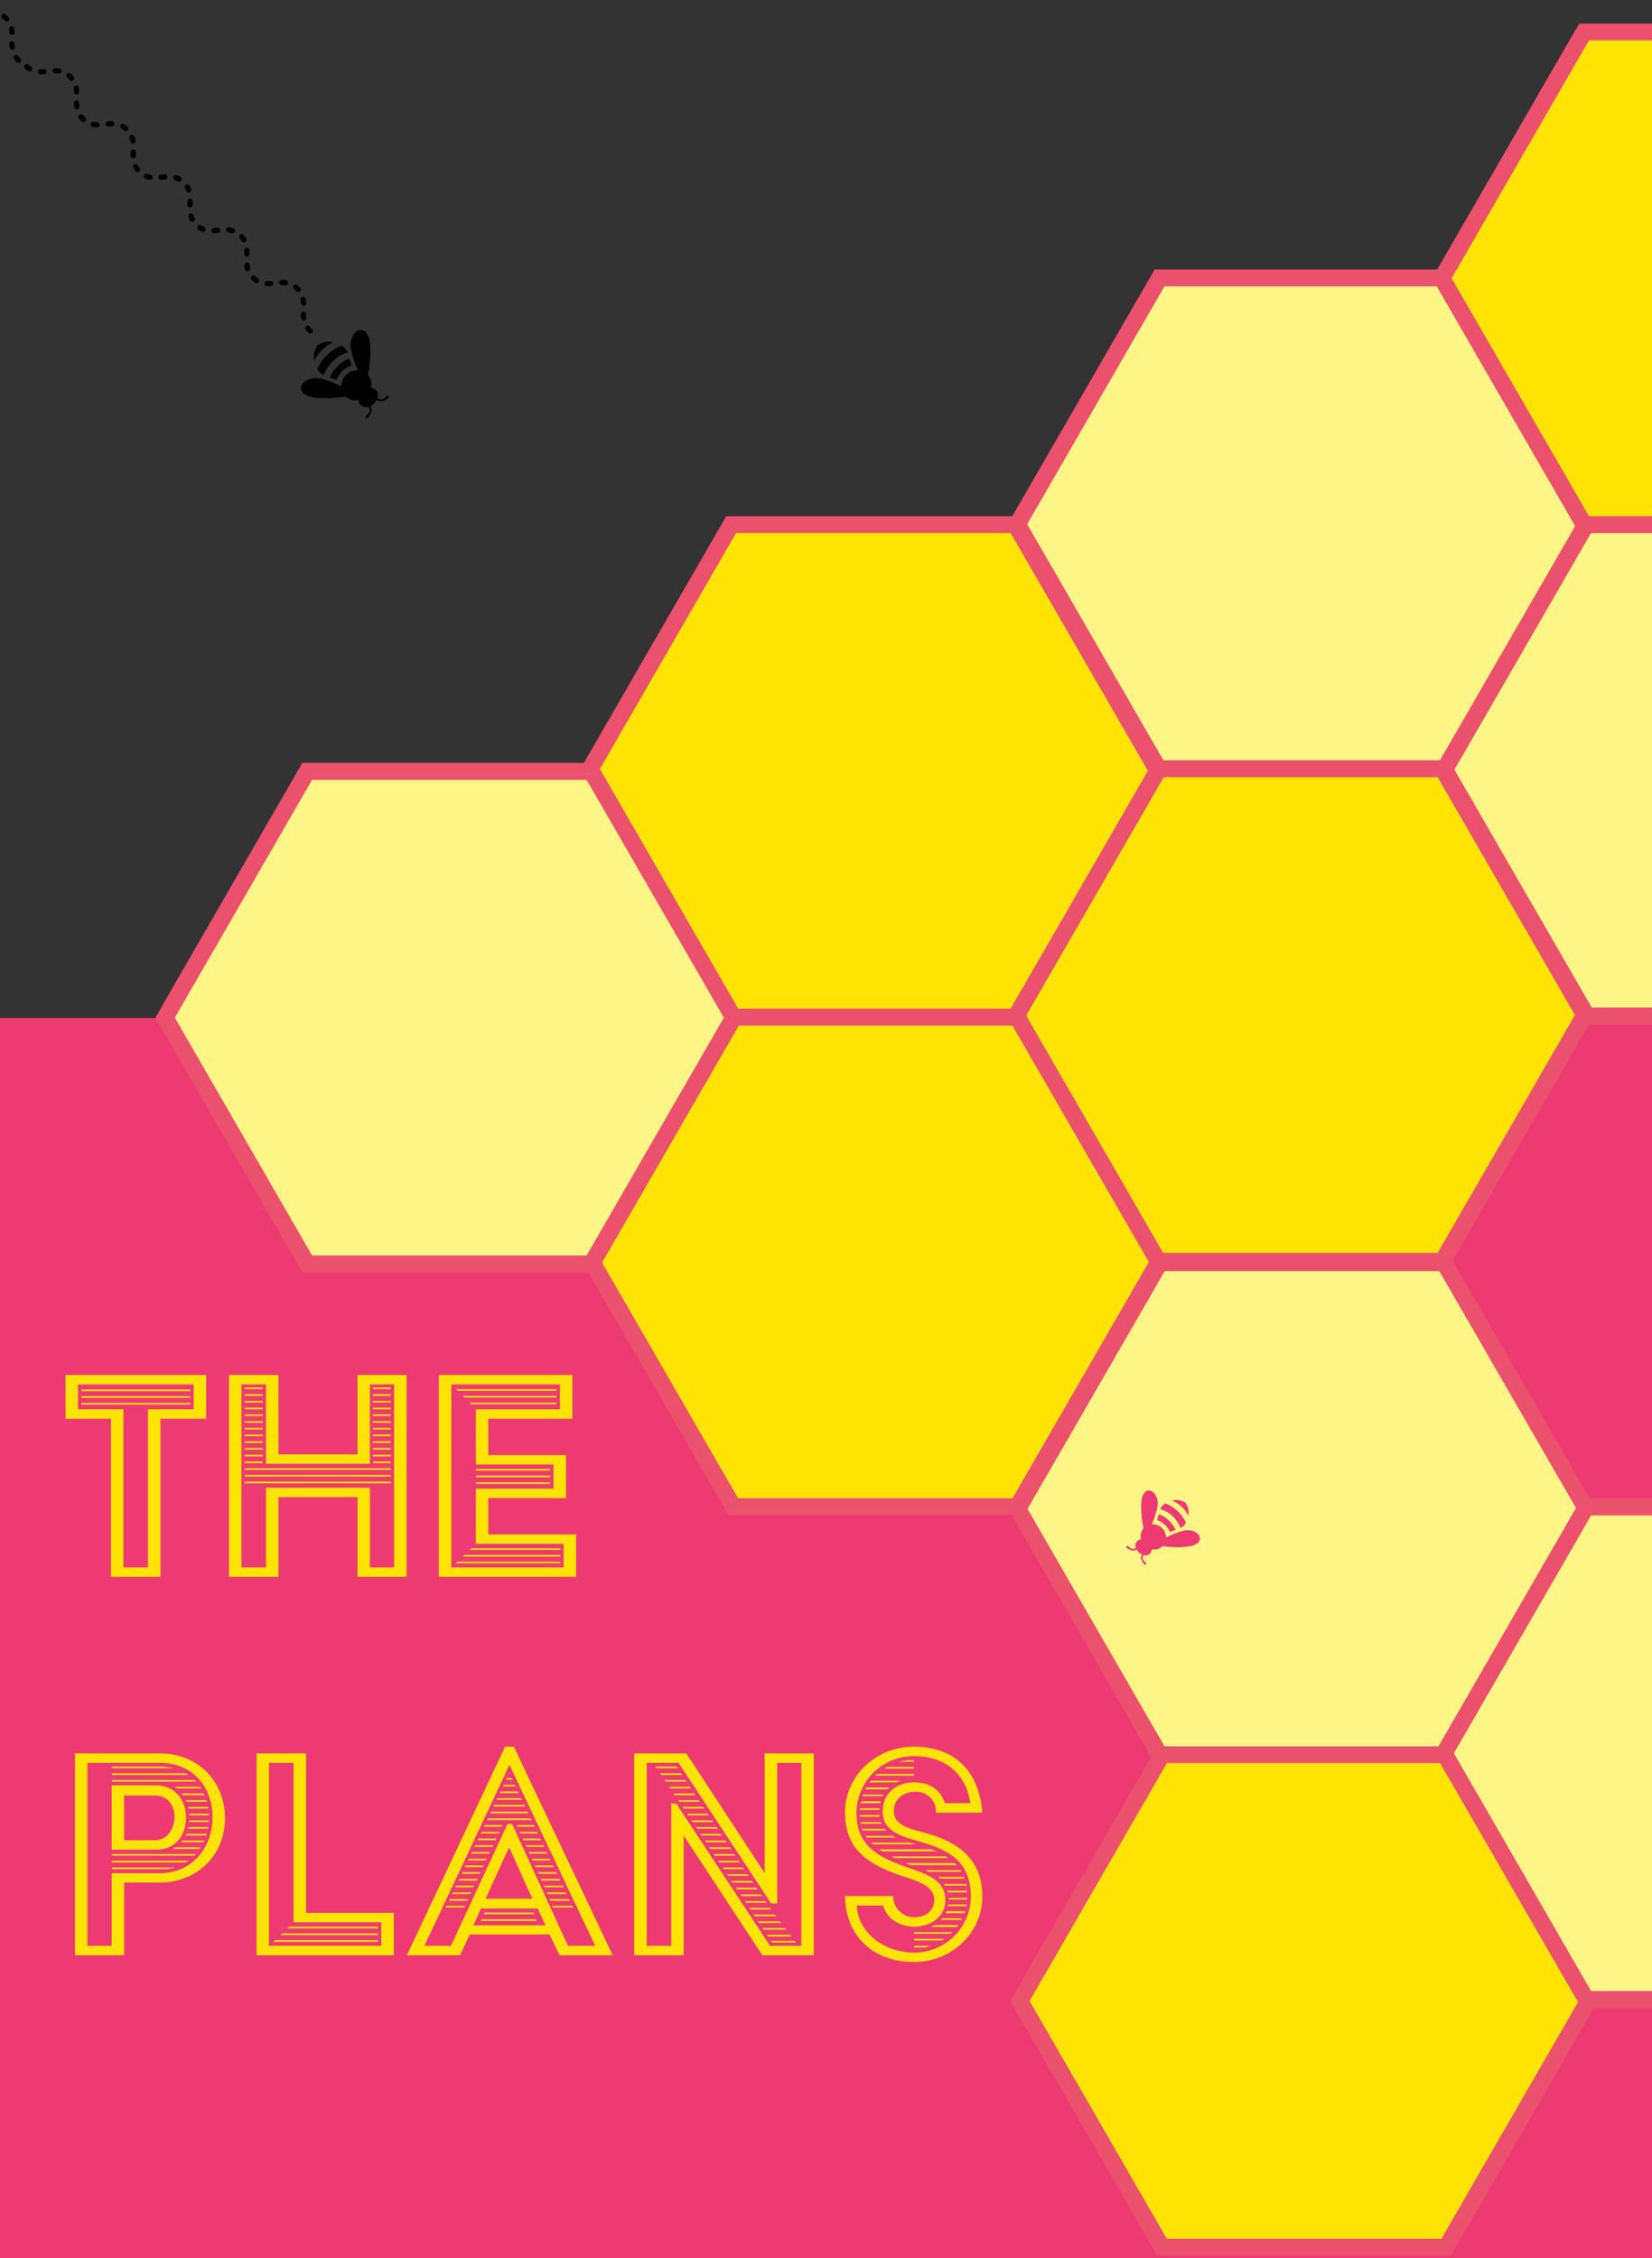 <svg xmlns="http://www.w3.org/2000/svg" xmlns:xlink="http://www.w3.org/1999/xlink" width="393" height="537" viewBox="0 0 393 537">
  <rect x="0" y="0" width="393" height="537" fill="#333333" stroke="none"/>
  <defs>
    <clipPath id="clip-path">
      <rect id="Rectangle_204" data-name="Rectangle 204" width="393" height="537" transform="translate(0 1844)" fill="#fff"/>
    </clipPath>
    <clipPath id="clip-path-2">
      <rect id="Rectangle_27" data-name="Rectangle 27" width="440.199" height="293.434" fill="#ffe403" stroke="#eb506c" stroke-width="4"/>
    </clipPath>
    <clipPath id="clip-path-4">
      <rect id="Rectangle_29" data-name="Rectangle 29" width="440.199" height="293.434" fill="#fef587" stroke="#eb506c" stroke-width="4"/>
    </clipPath>
    <clipPath id="clip-path-9">
      <rect id="Rectangle_100" data-name="Rectangle 100" width="17.422" height="17.348" fill="#ed3a72"/>
    </clipPath>
    <clipPath id="clip-path-10">
      <rect id="Rectangle_100-2" data-name="Rectangle 100" width="20.777" height="20.689"/>
    </clipPath>
    <clipPath id="clip-path-11">
      <rect id="Rectangle_101" data-name="Rectangle 101" width="93.41" height="6.53" transform="translate(0 0)"/>
    </clipPath>
  </defs>
  <g id="Mask_Group_20" data-name="Mask Group 20" transform="translate(0 -1844)" clip-path="url(#clip-path)">
    <g id="Group_253" data-name="Group 253">
      <path id="Path_199" data-name="Path 199" d="M0,0H393V294.924H0Z" transform="translate(0 2086.1)" fill="#ed3a72"/>
      <g id="Group_208" data-name="Group 208" transform="translate(242.259 2553.989) rotate(-120)">
        <path id="Path_71" data-name="Path 71" d="M743.975,246.939h-67.62L642.546,305.5l33.809,58.56h67.62l33.81-58.56Z" transform="translate(-337.86 -129.844)" fill="#ffe403" stroke="#eb506c" stroke-width="4"/>
        <path id="Path_75" data-name="Path 75" d="M528.979,370.014h-67.62l-33.809,58.56,33.809,58.56h67.62l33.81-58.56Z" transform="translate(-224.812 -194.559)" fill="#ffe403" stroke="#eb506c" stroke-width="4"/>
        <g id="Group_36" data-name="Group 36">
          <g id="Group_35" data-name="Group 35" clip-path="url(#clip-path-2)">
            <path id="Path_76" data-name="Path 76" d="M528.979,370.014h-67.62l-33.809,58.56,33.809,58.56h67.62l33.81-58.56Z" transform="translate(-224.812 -194.559)" fill="#fef587" stroke="#eb506c" stroke-miterlimit="10" stroke-width="4"/>
          </g>
        </g>
        <path id="Path_77" data-name="Path 77" d="M314.732,247.531h-67.62L213.3,306.092l33.809,58.56h67.62l33.81-58.56Z" transform="translate(-112.158 -130.156)" fill="#ffe403" stroke="#eb506c" stroke-width="4"/>
        <g id="Group_38" data-name="Group 38" transform="translate(101.421 58.16)">
          <g id="Group_37" data-name="Group 37" clip-path="url(#clip-path-4)">
            <path id="Path_80" data-name="Path 80" d="M102.007,371.324H34.387L.578,429.884l33.809,58.56h67.62l33.81-58.56Z" transform="translate(-0.304 -195.247)" fill="#fef587" stroke="#eb506c" stroke-miterlimit="10" stroke-width="4"/>
          </g>
        </g>
        <path id="Path_81" data-name="Path 81" d="M742.588.5Z" transform="translate(-337.131 -0.263)" fill="#ffe403" stroke="#eb506c" stroke-width="4"/>
      </g>
      <g id="Group_41" data-name="Group 41" transform="translate(39 1851.383)">
        <path id="Path_71-2" data-name="Path 71" d="M743.975,246.939h-67.62L642.546,305.5l33.809,58.56h67.62l33.81-58.56Z" transform="translate(-337.86 -129.844)" fill="#fef587" stroke="#eb506c" stroke-width="4"/>
        <g id="Group_34-2" data-name="Group 34">
          <g id="Group_33-2" data-name="Group 33" clip-path="url(#clip-path-4)">
            <path id="Path_72" data-name="Path 72" d="M743.975,246.939h-67.62L642.546,305.5l33.809,58.56h67.62l33.81-58.56Z" transform="translate(-337.86 -129.844)" fill="#fef587" stroke="#eb506c" stroke-miterlimit="10" stroke-width="4"/>
          </g>
        </g>
        <path id="Path_73" data-name="Path 73" d="M529.615,123.854H462l-33.809,58.56L462,240.974h67.62l33.81-58.56Z" transform="translate(-225.147 -65.124)" fill="#fef587" stroke="#eb506c" stroke-width="4"/>
        <path id="Path_74" data-name="Path 74" d="M529.615,123.854H462l-33.809,58.56L462,240.974h67.62l33.81-58.56Z" transform="translate(-225.147 -65.124)" fill="#fef587" stroke="#eb506c" stroke-miterlimit="10" stroke-width="4"/>
        <path id="Path_75-2" data-name="Path 75" d="M528.979,370.014h-67.62l-33.809,58.56,33.809,58.56h67.62l33.81-58.56Z" transform="translate(-224.812 -194.559)" fill="#fef587" stroke="#eb506c" stroke-width="4"/>
        <g id="Group_36-2" data-name="Group 36">
          <g id="Group_35-2" data-name="Group 35" clip-path="url(#clip-path-4)">
            <path id="Path_76-2" data-name="Path 76" d="M528.979,370.014h-67.62l-33.809,58.56,33.809,58.56h67.62l33.81-58.56Z" transform="translate(-224.812 -194.559)" fill="#ffe403" stroke="#eb506c" stroke-miterlimit="10" stroke-width="4"/>
          </g>
        </g>
        <path id="Path_77-2" data-name="Path 77" d="M314.732,247.531h-67.62L213.3,306.092l33.809,58.56h67.62l33.81-58.56Z" transform="translate(-112.158 -130.156)" fill="#fef587" stroke="#eb506c" stroke-width="4"/>
        <path id="Path_78" data-name="Path 78" d="M314.732,247.531h-67.62L213.3,306.092l33.809,58.56h67.62l33.81-58.56Z" transform="translate(-112.158 -130.156)" fill="#ffe403" stroke="#eb506c" stroke-miterlimit="10" stroke-width="4"/>
        <path id="Path_79" data-name="Path 79" d="M34.387,371.323.577,429.884l33.81,58.56h67.619l33.81-58.56-33.81-58.56Z" transform="translate(-0.304 -195.247)" fill="#fef587" stroke="#eb506c" stroke-width="4"/>
        <g id="Group_38-2" data-name="Group 38">
          <g id="Group_37-2" data-name="Group 37" clip-path="url(#clip-path-4)">
            <path id="Path_80-2" data-name="Path 80" d="M102.007,371.324H34.387L.578,429.884l33.809,58.56h67.62l33.81-58.56Z" transform="translate(-0.304 -195.247)" fill="#fef587" stroke="#eb506c" stroke-miterlimit="10" stroke-width="4"/>
          </g>
        </g>
        <path id="Path_81-2" data-name="Path 81" d="M674.969.5l-33.81,58.56,33.81,58.56h67.619L776.4,59.06,742.588.5Z" transform="translate(-337.131 -0.263)" fill="#fef587" stroke="#eb506c" stroke-width="4"/>
        <g id="Group_40" data-name="Group 40">
          <g id="Group_39" data-name="Group 39" clip-path="url(#clip-path-4)">
            <path id="Path_82" data-name="Path 82" d="M742.589.5h-67.62L641.16,59.06l33.809,58.56h67.62L776.4,59.06Z" transform="translate(-337.131 -0.263)" fill="#ffe403" stroke="#eb506c" stroke-miterlimit="10" stroke-width="4"/>
          </g>
        </g>
      </g>
    </g>
    <path id="Path_4766" data-name="Path 4766" d="M12.4,0H24.16V-37.6H35.04V-48H1.6v10.4H12.4Zm2.96-2.24v-37.6H4.56v-5.92H32.08v5.92H21.2v37.6Zm-10-41.92H31.28v-.4H5.36Zm0,1.6H31.28v-.4H5.36Zm0,1.6H31.28v-.4H5.36ZM40.48,0H52.24V-18.96h18.8V0H82.72V-48H71.04v18.88H52.24V-48H40.48Zm2.96-2.24V-45.76h5.84v18.88H74V-45.76h5.76V-2.24H74V-21.2H49.28V-2.24Zm31.28-42.4h4.24v-.4H74.72Zm-30.48,0h4.24v-.4H44.24Zm30.48,1.6h4.24v-.4H74.72Zm-30.48,0h4.24v-.4H44.24Zm30.48,1.6h4.24v-.4H74.72Zm-30.48,0h4.24v-.4H44.24Zm30.48,1.6h4.24v-.4H74.72Zm-30.48,0h4.24v-.4H44.24Zm30.48,1.6h4.24v-.4H74.72Zm-30.48,0h4.24v-.4H44.24Zm30.48,1.6h4.24v-.4H74.72Zm-30.48,0h4.24v-.4H44.24Zm30.48,1.6h4.24v-.4H74.72Zm-30.48,0h4.24v-.4H44.24Zm30.48,1.6h4.24v-.4H74.72Zm-30.48,0h4.24v-.4H44.24Zm30.48,1.6h4.24v-.4H74.72Zm-30.48,0h4.24v-.4H44.24Zm30.48,1.6h4.24v-.4H74.72Zm-30.48,0h4.24v-.4H44.24Zm30.48,1.6h4.24v-.4H74.72Zm-30.48,0h4.24v-.4H44.24Zm30.48,1.6h4.24v-.4H74.72Zm-30.48,0h4.24v-.4H44.24Zm0,1.6H78.96v-.4H44.24Zm0,1.6H78.96v-.4H44.24Zm0,1.6H78.96v-.4H44.24ZM90.4,0h32.64V-10.08H102.16v-8.64h18.48V-28.96H102.16V-37.6h20V-48H90.4Zm2.96-2.24V-45.76H119.2v5.92h-20v13.12h18.48v5.76H99.2V-7.84h20.88v5.6Zm1.52-42H118.4v-.4H94.48Zm1.6,1.6H118.4v-.4H96.08Zm1.6,1.6H118.4v-.4H97.68ZM99.2-25.28h17.68v-.4H99.2Zm0,1.6h17.68v-.4H99.2Zm0,1.6h17.68v-.4H99.2ZM97.68-6.4h21.6v-.4H98.16Zm-1.6,1.6h23.2v-.4H96.48ZM94.4-3.2h24.88v-.4H94.8ZM3.84,90H15.52V72.72h8.4c8.88,0,15.6-6.4,15.6-15.36,0-8.08-5.76-15.36-15.6-15.36H3.84ZM6.8,87.76V44.24H24.08c8,0,12.48,6,12.48,12.88,0,7.68-5.2,13.36-12.48,13.36H12.56V87.76Zm5.84-42.24h14.8c-.8-.16-1.92-.32-2.8-.4h-12Zm0,1.6H30.72l-.56-.4H12.64Zm0,1.6h20l-.4-.4H12.64Zm-.08,16.16H23.12c4.56,0,7.12-3.28,7.12-7.68,0-4.08-2.56-7.6-7.12-7.6H12.56ZM28.08,50.32h5.84l-.32-.4H27.52Zm1.36,1.6h5.2l-.16-.4H29.2ZM15.52,62.64V52H22.8c3.12,0,4.72,2.4,4.72,5.04,0,2.8-1.68,5.6-4.72,5.6ZM30.4,53.52h4.88l-.16-.4H30.16Zm.48,1.6h4.64v-.4h-4.8Zm.16,1.6h4.64v-.4H31.04Zm-.08,1.6h4.72v-.16l.08-.24H31.04Zm-.24,1.6h4.72l.16-.4H30.8Zm-.64,1.6h4.96l.16-.4H30.32Zm-1.04,1.6H34.4l.24-.4H29.36Zm-2,1.6h6.4l.32-.4H27.68Zm-14.4,1.6h19.6l.4-.4h-20Zm0,1.6H30.08l.72-.4H12.64Zm0,1.6H25.6a19.048,19.048,0,0,0,2.08-.4H12.64ZM47.04,90H79.68V79.92H58.8V42H47.04ZM50,87.76V44.24h5.84V82.16H76.72v5.6Zm4.32-4.16h21.6v-.4H54.8Zm-1.6,1.6h23.2v-.4H53.12Zm-1.68,1.6H75.92v-.4H51.44ZM82.8,90H95.44l2.32-4.96h18.96l2.4,4.96h12.64L108.24,40.4h-2.08Zm4.16-2.24L107.2,44.72l20.4,43.04h-6.48L107.84,58.8h-1.12L93.28,87.76ZM107.04,46.8h.32l-.16-.32Zm-.64,1.44h1.52l-.24-.4h-1.12Zm-.8,1.6h3.04l-.16-.4h-2.64Zm-.72,1.6h4.56l-.24-.4h-4.16Zm-.8,1.6h6.08l-.16-.4h-5.68Zm-.72,1.6h7.6l-.24-.4h-7.2Zm-.72,1.6h9.04l-.16-.4H102.8Zm-.8,1.6h10.64l-.24-.4H102.08Zm7.28,1.6h4.08l-.16-.4h-4.16Zm-8,0h4.24l.24-.4h-4.32Zm8.72,1.6H114l-.24-.4H109.6Zm-9.52,0h4.32l.24-.4h-4.32Zm10.24,1.6h4.16l-.16-.4h-4.24Zm-10.96,0h4.24l.24-.4H99.76Zm11.68,1.6h4.24l-.24-.4h-4.24Zm-12.48,0h4.32l.24-.4H99.04Zm2.72,12.32,5.52-12.08h.16l5.44,12.08ZM112,65.84h4.24l-.16-.4h-4.32Zm-13.92,0h4.24l.24-.4H98.24Zm14.64,1.6h4.32l-.24-.4h-4.32Zm-15.44,0h4.32l.24-.4H97.52Zm16.16,1.6h4.32l-.16-.4h-4.4Zm-16.88,0h4.24l.24-.4H96.72Zm17.6,1.6h4.4l-.24-.4h-4.4Zm-18.32,0h4.24l.24-.4H96Zm18.8,1.2.24.4h4.4l-.16-.4Zm-19.6.4h4.32l.24-.4H95.28Zm20.24,1.2.24.4h4.56l-.24-.4Zm-20.96.4h4.24l.24-.4H94.48ZM116,75.04l.24.4h4.56l-.16-.4Zm-22.48.4h4.32l.24-.4H93.76Zm23.2,1.2.24.4h4.64l-.24-.4Zm-23.92.4h4.32l.24-.4h-4.4Zm24.56,1.2.24.4h4.72l-.16-.4ZM92,78.64h4.4l.24-.4h-4.4Zm6.64,4.24,1.76-4h13.52l1.84,4Zm2.48-2.64h12l-.24-.4h-11.6Zm-.72,1.6h13.28l-.16-.4H100.56ZM136.88,90h11.76V61.52L167.36,90H179.6V42H167.92V70.48L149.28,42h-12.4Zm2.96-2.24V44.24h7.6l22,33.44h1.44V44.24h5.76V87.76H169.2L146.88,53.92h-1.2V87.76Zm2.32-42.24h5.12l-.32-.4h-5.04Zm1.12,1.6h5.04l-.32-.4h-4.96Zm1.04,1.6h5.04l-.32-.4h-4.96Zm1.12,1.6h4.96l-.32-.4H145.2Zm1.04,1.6h4.96l-.32-.4h-4.88Zm1.12,1.6h4.88l-.32-.4h-4.8Zm1.04,1.6h4.96l-.32-.4H148.4Zm1.04,1.6h4.96l-.32-.4h-4.88Zm1.12,1.6h4.88l-.32-.4h-4.8Zm1.04,1.6h4.88l-.32-.4h-4.8Zm1.04,1.6h4.88l-.32-.4h-4.8Zm1.04,1.6h4.96l-.32-.4h-4.88Zm1.04,1.6h4.96l-.32-.4h-4.88Zm1.04,1.6h4.96l-.32-.4h-4.88Zm1.12,1.6H162l-.32-.4h-4.8Zm1.04,1.6h4.88l-.32-.4h-4.8Zm1.04,1.6h4.88l-.32-.4h-4.8Zm1.04,1.6h4.96l-.32-.4H160Zm.8,1.2.24.4h4.96l-.32-.4Zm1.12,1.6.24.4h4.88l-.32-.4Zm1.04,1.6.24.4h4.88l-.32-.4Zm1.04,1.6.24.4h5.04l-.32-.4Zm1.04,1.6.24.4h5.2l-.4-.4Zm1.04,1.6.24.4h5.36l-.4-.4Zm1.04,1.6.24.4h5.44l-.32-.4Zm1.12,1.6.24.4h5.6l-.4-.4Zm.88,1.44.24.4h5.84l-.4-.4Zm17.68-10.64c0,8.64,5.92,15.68,16.4,15.68,9.04,0,16.24-7.04,16.24-15.52,0-7.52-4-12.32-12.56-14.88-4.08-1.2-8.48-1.84-8.48-5.44,0-3.12,2.48-4.64,5.04-4.64a4.657,4.657,0,0,1,4.96,4.96h11.04C219.04,47.2,214,40.4,203.36,40.4c-9.04,0-16.32,7.04-16.32,15.52,0,8.24,4.48,12,12.56,14.88,3.92,1.36,8.64,2.4,8.64,6,0,2.48-1.84,4.16-4.8,4.16a5,5,0,0,1-4.96-5.04Zm2.8,2.24h6.24c.72,2.64,3.28,4.96,7.36,5.04,3.76,0,7.44-2.16,7.44-6.4,0-5.2-5.52-6.4-10.08-8.08-8.8-3.12-11.04-6.88-11.04-12.8a13.594,13.594,0,0,1,13.68-13.28c9.36,0,12.88,6.48,13.36,11.2h-6c-.72-2-2.4-4.96-7.36-4.96-4.32,0-7.44,2.72-7.44,6.88,0,4.72,4.08,5.84,8.8,7.2,7.36,2.08,12.16,5.04,12.16,13.12a13.454,13.454,0,0,1-13.52,13.28C195.84,89.36,190,84.16,189.84,78.16Zm10-34.16h3.6v-.4h-1.68Zm-3.44,1.6h7.04v-.4h-6.4Zm-2.24,1.68h9.28v-.4h-8.8Zm-1.36,1.6h6.48l.88-.4h-7.04Zm-.96,1.68h5.2l.56-.48h-5.52Zm-.64,1.6h4.72l.24-.4h-4.88Zm-.48,1.68h4.64l.16-.48h-4.64Zm-.16,1.6h4.64v-.4h-4.64Zm0,1.6h4.72l-.08-.4h-4.64Zm.24,1.68h4.88l-.16-.4h-4.8Zm.4,1.6h5.68l-.48-.48.08.08h-5.36Zm.96,1.68h6.88l-.64-.4h-6.48Zm1.44,1.6h10.32l-1.52-.4h-9.2Zm2.32,1.68H208.8l-1.2-.48H195.04Zm2.24,1.2.64.4h12.72l-.48-.4Zm3.28,1.6,1.2.48H213.6l-.4-.48Zm4.64,1.68.88.4h7.76l-.16-.4Zm3.04,1.6.48.4h5.84l-.16-.4Zm1.68,2.08H216l-.16-.4h-5.28Zm.64,1.6h4.64v-.4h-4.72Zm.24,1.68h4.4l.08-.4h-4.48Zm-.16,1.6h4.4l.08-.4h-4.4ZM210.96,80h4.48l.16-.48h-4.4Zm-1.2,1.6h4.88l.24-.4h-4.72Zm-2.4,1.68h6.32l.08-.16.24-.32h-5.68Zm-3.92,1.6h8.72l.4-.4h-9.12Zm0,1.6h6.64l.56-.4h-7.2Zm0,1.68H206l1.52-.4h-4.08Z" transform="translate(14 2219)" fill="#ffe403"/>
    <g id="Group_178" data-name="Group 178" transform="translate(276.507 2220) rotate(-137)">
      <g id="Group_173" data-name="Group 173" clip-path="url(#clip-path-9)">
        <path id="Path_3936" data-name="Path 3936" d="M11.01,8.157a2.993,2.993,0,0,1-2.3,1,2.927,2.927,0,0,1-2.273-.981.929.929,0,0,0-.134.28A19.958,19.958,0,0,1,4.539,12.1,3.934,3.934,0,0,1,2.48,13.779a2.663,2.663,0,0,1-1.315.145A1.349,1.349,0,0,1,.012,12.367,3.821,3.821,0,0,1,.8,10.577,18.283,18.283,0,0,1,4.111,7.252q.653-.539,1.347-1.025a.378.378,0,0,0,.181-.3A2.673,2.673,0,0,1,6.8,3.948c.125-.09.15-.147.062-.288A1.421,1.421,0,0,1,7.3,1.6a.219.219,0,0,0,.108-.276A.889.889,0,0,0,6.531.537,4.442,4.442,0,0,0,5.891.5a.359.359,0,0,1-.234-.07A.218.218,0,0,1,5.568.2a.242.242,0,0,1,.2-.18,1.1,1.1,0,0,1,.494.031,4.849,4.849,0,0,1,1.05.388A.64.64,0,0,1,7.66.841c.038.125.083.248.12.373.03.1.086.127.186.088a2.188,2.188,0,0,1,1.518,0c.106.036.159.014.173-.094a1.128,1.128,0,0,1,.913-.967,5.051,5.051,0,0,1,.805-.222,1.139,1.139,0,0,1,.248-.01c.145.012.254.077.253.242A.242.242,0,0,1,11.63.5c-.2.018-.4.018-.6.03A1.674,1.674,0,0,0,10.8.56.879.879,0,0,0,10,1.415a.094.094,0,0,0,.04.105l.089.06a1.455,1.455,0,0,1,.436,2.1c-.072.115-.072.166.043.247a2.632,2.632,0,0,1,1.183,2.057c.009.141.1.193.19.256a27.506,27.506,0,0,1,3.063,2.556,12.215,12.215,0,0,1,1.688,1.928,3.552,3.552,0,0,1,.683,1.7,1.346,1.346,0,0,1-1.33,1.523,3.391,3.391,0,0,1-2.572-1.07,7.493,7.493,0,0,1-1.354-2.061,25.551,25.551,0,0,1-1.07-2.466c-.023-.06-.05-.119-.08-.191" transform="translate(0 0)" fill="#ed3a72"/>
        <path id="Path_3937" data-name="Path 3937" d="M336.29,775.378a8.3,8.3,0,0,1-3.154-.582.323.323,0,0,1-.231-.277,3.124,3.124,0,0,1,.066-1.463c.041-.129.079-.134.191-.08a7.465,7.465,0,0,0,5.653.3,3.569,3.569,0,0,0,.714-.32c.07-.04.1-.037.123.044a3.016,3.016,0,0,1,.039,1.653c-.026.105-.108.116-.182.145a8.429,8.429,0,0,1-3.221.577" transform="translate(-327.601 -760.743)" fill="#ed3a72"/>
        <path id="Path_3938" data-name="Path 3938" d="M384.085,621.469a6.227,6.227,0,0,1-2.42-.479c-.137-.058-.179-.106-.088-.249a5.4,5.4,0,0,0,.48-.953c.052-.135.11-.13.223-.085a5.124,5.124,0,0,0,3.956-.02c.089-.036.123-.024.156.064a5,5,0,0,0,.538,1.062c.087.126-.016.136-.086.167a6.656,6.656,0,0,1-2.76.493" transform="translate(-375.512 -609.892)" fill="#ed3a72"/>
        <path id="Path_3939" data-name="Path 3939" d="M392.29,987.3a4.47,4.47,0,0,1-.74.865,3.885,3.885,0,0,1-1.776.9.617.617,0,0,1-.281,0,3.845,3.845,0,0,1-2.454-1.7.187.187,0,0,1-.014-.049,7.593,7.593,0,0,0,5.266-.014" transform="translate(-380.92 -971.728)" fill="#ed3a72"/>
      </g>
    </g>
    <g id="Group_219" data-name="Group 219" transform="translate(1203.748 3253.456) rotate(-155)">
      <g id="Group_174" data-name="Group 174" transform="matrix(0.358, -0.934, 0.934, 0.358, 1560.403, 728.507)">
        <g id="Group_173-2" data-name="Group 173" clip-path="url(#clip-path-10)">
          <path id="Path_3936-2" data-name="Path 3936" d="M13.131,9.728a3.57,3.57,0,0,1-2.738,1.189A3.49,3.49,0,0,1,7.682,9.748a1.108,1.108,0,0,0-.159.334,23.8,23.8,0,0,1-2.109,4.351,4.692,4.692,0,0,1-2.456,2,3.176,3.176,0,0,1-1.569.173A1.609,1.609,0,0,1,.014,14.749a4.557,4.557,0,0,1,.94-2.134A21.8,21.8,0,0,1,4.9,8.649q.779-.643,1.607-1.222a.451.451,0,0,0,.216-.359A3.188,3.188,0,0,1,8.112,4.708c.149-.107.179-.175.074-.344A1.694,1.694,0,0,1,8.711,1.9a.261.261,0,0,0,.129-.329A1.061,1.061,0,0,0,7.789.64,5.3,5.3,0,0,0,7.026.6.428.428,0,0,1,6.747.516.26.26,0,0,1,6.641.235.289.289,0,0,1,6.88.02a1.314,1.314,0,0,1,.589.037A5.783,5.783,0,0,1,8.722.52.764.764,0,0,1,9.136,1c.045.149.1.3.143.445.036.122.1.151.222.105a2.609,2.609,0,0,1,1.811-.006c.126.042.19.017.206-.112A1.345,1.345,0,0,1,12.607.283a6.023,6.023,0,0,1,.96-.265,1.359,1.359,0,0,1,.3-.012c.173.015.3.092.3.288a.288.288,0,0,1-.295.3c-.24.022-.481.022-.721.035a2,2,0,0,0-.273.036,1.049,1.049,0,0,0-.947,1.019.112.112,0,0,0,.048.126l.106.071a1.736,1.736,0,0,1,.519,2.5c-.086.137-.086.2.051.294a3.139,3.139,0,0,1,1.41,2.453c.011.168.121.23.227.306a32.8,32.8,0,0,1,3.653,3.048,14.567,14.567,0,0,1,2.013,2.3,4.236,4.236,0,0,1,.814,2.027,1.6,1.6,0,0,1-1.586,1.816,4.044,4.044,0,0,1-3.067-1.276A8.936,8.936,0,0,1,14.5,12.9a30.472,30.472,0,0,1-1.276-2.941c-.027-.072-.059-.142-.1-.228" transform="translate(0 0)"/>
          <path id="Path_3937-2" data-name="Path 3937" d="M4.1,2.915A9.9,9.9,0,0,1,.341,2.222a.385.385,0,0,1-.275-.33A3.725,3.725,0,0,1,.145.146c.048-.154.094-.16.228-.1a8.9,8.9,0,0,0,6.741.36A4.255,4.255,0,0,0,7.966.03c.084-.048.117-.044.147.052A3.6,3.6,0,0,1,8.16,2.054c-.031.125-.129.138-.217.173A10.049,10.049,0,0,1,4.1,2.915" transform="translate(6.26 14.537)"/>
          <path id="Path_3938-2" data-name="Path 3938" d="M3.049,2.153A7.426,7.426,0,0,1,.162,1.582c-.164-.069-.213-.126-.1-.3A6.443,6.443,0,0,0,.631.148C.692-.014.762-.007.9.047A6.111,6.111,0,0,0,5.615.023c.107-.043.146-.028.186.076a5.961,5.961,0,0,0,.641,1.267c.1.151-.019.163-.1.2a7.938,7.938,0,0,1-3.292.588" transform="translate(7.176 11.655)"/>
          <path id="Path_3939-2" data-name="Path 3939" d="M6.28,0A5.326,5.326,0,0,1,5.4,1.031,4.632,4.632,0,0,1,3.279,2.1a.739.739,0,0,1-.336,0A4.586,4.586,0,0,1,.017.074.223.223,0,0,1,0,.016,9.055,9.055,0,0,0,6.28,0" transform="translate(7.279 18.569)"/>
        </g>
      </g>
      <g id="Group_176" data-name="Group 176" transform="matrix(0.951, 0.309, -0.309, 0.951, 1586.089, 727.747)">
        <g id="Group_175" data-name="Group 175" transform="translate(0 0)" clip-path="url(#clip-path-11)">
          <path id="Path_3940" data-name="Path 3940" d="M83.716,6.53a6.191,6.191,0,0,1-.647-.033A.619.619,0,1,1,83.2,5.265a5.171,5.171,0,0,0,.785.019.619.619,0,1,1,.064,1.237q-.162.008-.331.008m-73.864,0c-.171,0-.342-.007-.507-.02a.619.619,0,1,1,.1-1.235,5.248,5.248,0,0,0,.786,0,.619.619,0,0,1,.092,1.235c-.154.011-.312.017-.471.017m55.729-.01a.619.619,0,0,1-.035-1.238,4.351,4.351,0,0,0,.764-.11.619.619,0,0,1,.288,1.2,5.621,5.621,0,0,1-.98.142h-.036M27.829,6.509l-.054,0a5.47,5.47,0,0,1-.979-.174.619.619,0,0,1,.33-1.194,4.211,4.211,0,0,0,.756.134.619.619,0,0,1-.053,1.236m20.188-.122a.619.619,0,0,1-.148-1.221,3.848,3.848,0,0,0,.715-.254.619.619,0,0,1,.528,1.121,5.078,5.078,0,0,1-.946.335.614.614,0,0,1-.149.018M45.4,6.348a.621.621,0,0,1-.169-.023,5.1,5.1,0,0,1-.934-.367.619.619,0,0,1,.565-1.1,3.8,3.8,0,0,0,.706.278A.62.62,0,0,1,45.4,6.348M30.41,6.08A.62.62,0,0,1,30.142,4.9a4.239,4.239,0,0,0,.661-.4.619.619,0,1,1,.727,1,5.455,5.455,0,0,1-.853.511.615.615,0,0,1-.267.061m32.607-.069a.615.615,0,0,1-.286-.07,5.615,5.615,0,0,1-.833-.534.619.619,0,1,1,.754-.983,4.437,4.437,0,0,0,.652.419.619.619,0,0,1-.287,1.169m23.471-.329a.619.619,0,0,1-.355-1.127,5.726,5.726,0,0,0,.618-.5.619.619,0,0,1,.843.908,6.958,6.958,0,0,1-.752.611.616.616,0,0,1-.354.111M12.727,5.609A.619.619,0,0,1,12.36,4.49a6.123,6.123,0,0,0,.612-.519.619.619,0,1,1,.856.895,7.315,7.315,0,0,1-.736.623.616.616,0,0,1-.366.12M6.952,5.59a.617.617,0,0,1-.369-.122,7.432,7.432,0,0,1-.732-.626.619.619,0,1,1,.86-.892,6.229,6.229,0,0,0,.611.523.619.619,0,0,1-.37,1.117m73.763-.076a.617.617,0,0,1-.38-.13,7.917,7.917,0,0,1-.717-.635.619.619,0,1,1,.872-.88,6.706,6.706,0,0,0,.605.537.619.619,0,0,1-.38,1.108M68.73,5.1a.619.619,0,0,1-.423-1.071c.181-.17.366-.36.583-.6a.619.619,0,1,1,.916.834c-.24.263-.447.475-.652.667a.617.617,0,0,1-.423.167M24.723,4.993a.618.618,0,0,1-.431-.175c-.2-.19-.4-.4-.639-.671a.619.619,0,0,1,.922-.827c.221.247.406.441.581.61a.619.619,0,0,1-.432,1.064M50.9,4.445a.619.619,0,0,1-.458-1.036c.165-.181.326-.366.488-.551l.09-.1a.619.619,0,1,1,.933.815l-.09.1c-.167.191-.334.383-.5.57a.618.618,0,0,1-.459.2m-8.344-.113a.618.618,0,0,1-.462-.206c-.134-.149-.265-.3-.4-.451l-.191-.218a.619.619,0,1,1,.931-.817l.194.221c.128.147.257.294.387.44a.619.619,0,0,1-.461,1.032m-9.516-.573a.619.619,0,0,1-.466-1.027c.222-.254.411-.466.609-.676a.619.619,0,1,1,.9.851c-.184.195-.364.4-.576.64a.618.618,0,0,1-.467.212M60.42,3.643a.618.618,0,0,1-.465-.21c-.168-.191-.367-.415-.577-.631a.619.619,0,0,1,.889-.862c.228.235.44.473.618.675a.619.619,0,0,1-.465,1.028m28.549-.471a.619.619,0,0,1-.453-1.042c.238-.255.457-.472.669-.661a.619.619,0,0,1,.826.923c-.184.165-.376.355-.589.583a.618.618,0,0,1-.453.2M15.191,3.079a.619.619,0,0,1-.449-1.046c.24-.252.462-.467.681-.656a.619.619,0,1,1,.81.937c-.187.162-.381.349-.592.571a.617.617,0,0,1-.449.193m-10.7-.023a.617.617,0,0,1-.448-.192A8.146,8.146,0,0,0,3.449,2.3a.619.619,0,1,1,.805-.941,9.375,9.375,0,0,1,.684.654.619.619,0,0,1-.448,1.047m73.776-.09a.618.618,0,0,1-.443-.187,7.441,7.441,0,0,0-.6-.555.619.619,0,1,1,.787-.956,8.71,8.71,0,0,1,.7.647.619.619,0,0,1-.443,1.052m-7.112-.439a.619.619,0,0,1-.411-1.083A6.478,6.478,0,0,1,71.518.85a.619.619,0,0,1,.675,1.039,5.253,5.253,0,0,0-.627.482.618.618,0,0,1-.411.156m-48.863-.1a.617.617,0,0,1-.4-.147,4.9,4.9,0,0,0-.635-.461A.619.619,0,0,1,21.9.756a6.118,6.118,0,0,1,.794.576.619.619,0,0,1-.4,1.092m31.124-.452A.619.619,0,0,1,53.082.83a5.267,5.267,0,0,1,.889-.458.619.619,0,0,1,.458,1.151,3.953,3.953,0,0,0-.679.35.616.616,0,0,1-.333.1m-13.4-.08A.617.617,0,0,1,39.7,1.8a3.882,3.882,0,0,0-.688-.326A.619.619,0,0,1,39.43.311a5.17,5.17,0,0,1,.9.428.619.619,0,0,1-.318,1.151m-4.255-.335a.619.619,0,0,1-.225-1.2A5.178,5.178,0,0,1,36.5.09a.619.619,0,0,1,.218,1.219,3.922,3.922,0,0,0-.732.2.618.618,0,0,1-.225.042m21.9-.053a.619.619,0,0,1-.2-.035,4,4,0,0,0-.741-.181.619.619,0,0,1,.18-1.226A5.257,5.257,0,0,1,57.863.3a.619.619,0,0,1-.2,1.2m34.256-.166A.619.619,0,0,1,91.793.111,5.813,5.813,0,0,1,92.774,0a.619.619,0,1,1,.033,1.238,4.569,4.569,0,0,0-.771.084.623.623,0,0,1-.122.012M18.174,1.314a.619.619,0,0,1-.1-1.23A5.964,5.964,0,0,1,19.049,0a.619.619,0,1,1,.006,1.239,4.721,4.721,0,0,0-.776.066.614.614,0,0,1-.106.009M1.5,1.309A.629.629,0,0,1,1.4,1.3a4.77,4.77,0,0,0-.777-.061A.619.619,0,0,1,.619,0,6,6,0,0,1,1.6.078a.619.619,0,0,1-.1,1.23m73.74-.019a.616.616,0,0,1-.087-.006,5.032,5.032,0,0,0-.781-.044A.619.619,0,1,1,74.344,0a6.255,6.255,0,0,1,.979.055.619.619,0,0,1-.085,1.233" transform="translate(0 0)"/>
        </g>
      </g>
      <g id="Group_177" data-name="Group 177" transform="matrix(0.951, 0.309, -0.309, 0.951, 1676.146, 756.762)">
        <g id="Group_175-2" data-name="Group 175" transform="translate(0 0)" clip-path="url(#clip-path-11)">
          <path id="Path_3940-2" data-name="Path 3940" d="M83.716,6.53a6.191,6.191,0,0,1-.647-.033A.619.619,0,1,1,83.2,5.265a5.171,5.171,0,0,0,.785.019.619.619,0,1,1,.064,1.237q-.162.008-.331.008m-73.864,0c-.171,0-.342-.007-.507-.02a.619.619,0,1,1,.1-1.235,5.248,5.248,0,0,0,.786,0,.619.619,0,0,1,.092,1.235c-.154.011-.312.017-.471.017m55.729-.01a.619.619,0,0,1-.035-1.238,4.351,4.351,0,0,0,.764-.11.619.619,0,0,1,.288,1.2,5.621,5.621,0,0,1-.98.142h-.036M27.829,6.509l-.054,0a5.47,5.47,0,0,1-.979-.174.619.619,0,0,1,.33-1.194,4.211,4.211,0,0,0,.756.134.619.619,0,0,1-.053,1.236m20.188-.122a.619.619,0,0,1-.148-1.221,3.848,3.848,0,0,0,.715-.254.619.619,0,0,1,.528,1.121,5.078,5.078,0,0,1-.946.335.614.614,0,0,1-.149.018M45.4,6.348a.621.621,0,0,1-.169-.023,5.1,5.1,0,0,1-.934-.367.619.619,0,0,1,.565-1.1,3.8,3.8,0,0,0,.706.278A.62.62,0,0,1,45.4,6.348M30.41,6.08A.62.62,0,0,1,30.142,4.9a4.239,4.239,0,0,0,.661-.4.619.619,0,1,1,.727,1,5.455,5.455,0,0,1-.853.511.615.615,0,0,1-.267.061m32.607-.069a.615.615,0,0,1-.286-.07,5.615,5.615,0,0,1-.833-.534.619.619,0,1,1,.754-.983,4.437,4.437,0,0,0,.652.419.619.619,0,0,1-.287,1.169m23.471-.329a.619.619,0,0,1-.355-1.127,5.726,5.726,0,0,0,.618-.5.619.619,0,0,1,.843.908,6.958,6.958,0,0,1-.752.611.616.616,0,0,1-.354.111M12.727,5.609A.619.619,0,0,1,12.36,4.49a6.123,6.123,0,0,0,.612-.519.619.619,0,1,1,.856.895,7.315,7.315,0,0,1-.736.623.616.616,0,0,1-.366.12M6.952,5.59a.617.617,0,0,1-.369-.122,7.432,7.432,0,0,1-.732-.626.619.619,0,1,1,.86-.892,6.229,6.229,0,0,0,.611.523.619.619,0,0,1-.37,1.117m73.763-.076a.617.617,0,0,1-.38-.13,7.917,7.917,0,0,1-.717-.635.619.619,0,1,1,.872-.88,6.706,6.706,0,0,0,.605.537.619.619,0,0,1-.38,1.108M68.73,5.1a.619.619,0,0,1-.423-1.071c.181-.17.366-.36.583-.6a.619.619,0,1,1,.916.834c-.24.263-.447.475-.652.667a.617.617,0,0,1-.423.167M24.723,4.993a.618.618,0,0,1-.431-.175c-.2-.19-.4-.4-.639-.671a.619.619,0,0,1,.922-.827c.221.247.406.441.581.61a.619.619,0,0,1-.432,1.064M50.9,4.445a.619.619,0,0,1-.458-1.036c.165-.181.326-.366.488-.551l.09-.1a.619.619,0,1,1,.933.815l-.09.1c-.167.191-.334.383-.5.57a.618.618,0,0,1-.459.2m-8.344-.113a.618.618,0,0,1-.462-.206c-.134-.149-.265-.3-.4-.451l-.191-.218a.619.619,0,1,1,.931-.817l.194.221c.128.147.257.294.387.44a.619.619,0,0,1-.461,1.032m-9.516-.573a.619.619,0,0,1-.466-1.027c.222-.254.411-.466.609-.676a.619.619,0,1,1,.9.851c-.184.195-.364.4-.576.64a.618.618,0,0,1-.467.212M60.42,3.643a.618.618,0,0,1-.465-.21c-.168-.191-.367-.415-.577-.631a.619.619,0,0,1,.889-.862c.228.235.44.473.618.675a.619.619,0,0,1-.465,1.028m28.549-.471a.619.619,0,0,1-.453-1.042c.238-.255.457-.472.669-.661a.619.619,0,0,1,.826.923c-.184.165-.376.355-.589.583a.618.618,0,0,1-.453.2M15.191,3.079a.619.619,0,0,1-.449-1.046c.24-.252.462-.467.681-.656a.619.619,0,1,1,.81.937c-.187.162-.381.349-.592.571a.617.617,0,0,1-.449.193m-10.7-.023a.617.617,0,0,1-.448-.192A8.146,8.146,0,0,0,3.449,2.3a.619.619,0,1,1,.805-.941,9.375,9.375,0,0,1,.684.654.619.619,0,0,1-.448,1.047m73.776-.09a.618.618,0,0,1-.443-.187,7.441,7.441,0,0,0-.6-.555.619.619,0,1,1,.787-.956,8.71,8.71,0,0,1,.7.647.619.619,0,0,1-.443,1.052m-7.112-.439a.619.619,0,0,1-.411-1.083A6.478,6.478,0,0,1,71.518.85a.619.619,0,0,1,.675,1.039,5.253,5.253,0,0,0-.627.482.618.618,0,0,1-.411.156m-48.863-.1a.617.617,0,0,1-.4-.147,4.9,4.9,0,0,0-.635-.461A.619.619,0,0,1,21.9.756a6.118,6.118,0,0,1,.794.576.619.619,0,0,1-.4,1.092m31.124-.452A.619.619,0,0,1,53.082.83a5.267,5.267,0,0,1,.889-.458.619.619,0,0,1,.458,1.151,3.953,3.953,0,0,0-.679.35.616.616,0,0,1-.333.1m-13.4-.08A.617.617,0,0,1,39.7,1.8a3.882,3.882,0,0,0-.688-.326A.619.619,0,0,1,39.43.311a5.17,5.17,0,0,1,.9.428.619.619,0,0,1-.318,1.151m-4.255-.335a.619.619,0,0,1-.225-1.2A5.178,5.178,0,0,1,36.5.09a.619.619,0,0,1,.218,1.219,3.922,3.922,0,0,0-.732.2.618.618,0,0,1-.225.042m21.9-.053a.619.619,0,0,1-.2-.035,4,4,0,0,0-.741-.181.619.619,0,0,1,.18-1.226A5.257,5.257,0,0,1,57.863.3a.619.619,0,0,1-.2,1.2m34.256-.166A.619.619,0,0,1,91.793.111,5.813,5.813,0,0,1,92.774,0a.619.619,0,1,1,.033,1.238,4.569,4.569,0,0,0-.771.084.623.623,0,0,1-.122.012M18.174,1.314a.619.619,0,0,1-.1-1.23A5.964,5.964,0,0,1,19.049,0a.619.619,0,1,1,.006,1.239,4.721,4.721,0,0,0-.776.066.614.614,0,0,1-.106.009M1.5,1.309A.629.629,0,0,1,1.4,1.3a4.77,4.77,0,0,0-.777-.061A.619.619,0,0,1,.619,0,6,6,0,0,1,1.6.078a.619.619,0,0,1-.1,1.23m73.74-.019a.616.616,0,0,1-.087-.006,5.032,5.032,0,0,0-.781-.044A.619.619,0,1,1,74.344,0a6.255,6.255,0,0,1,.979.055.619.619,0,0,1-.085,1.233" transform="translate(0 0)"/>
        </g>
      </g>
    </g>
  </g>
</svg>
